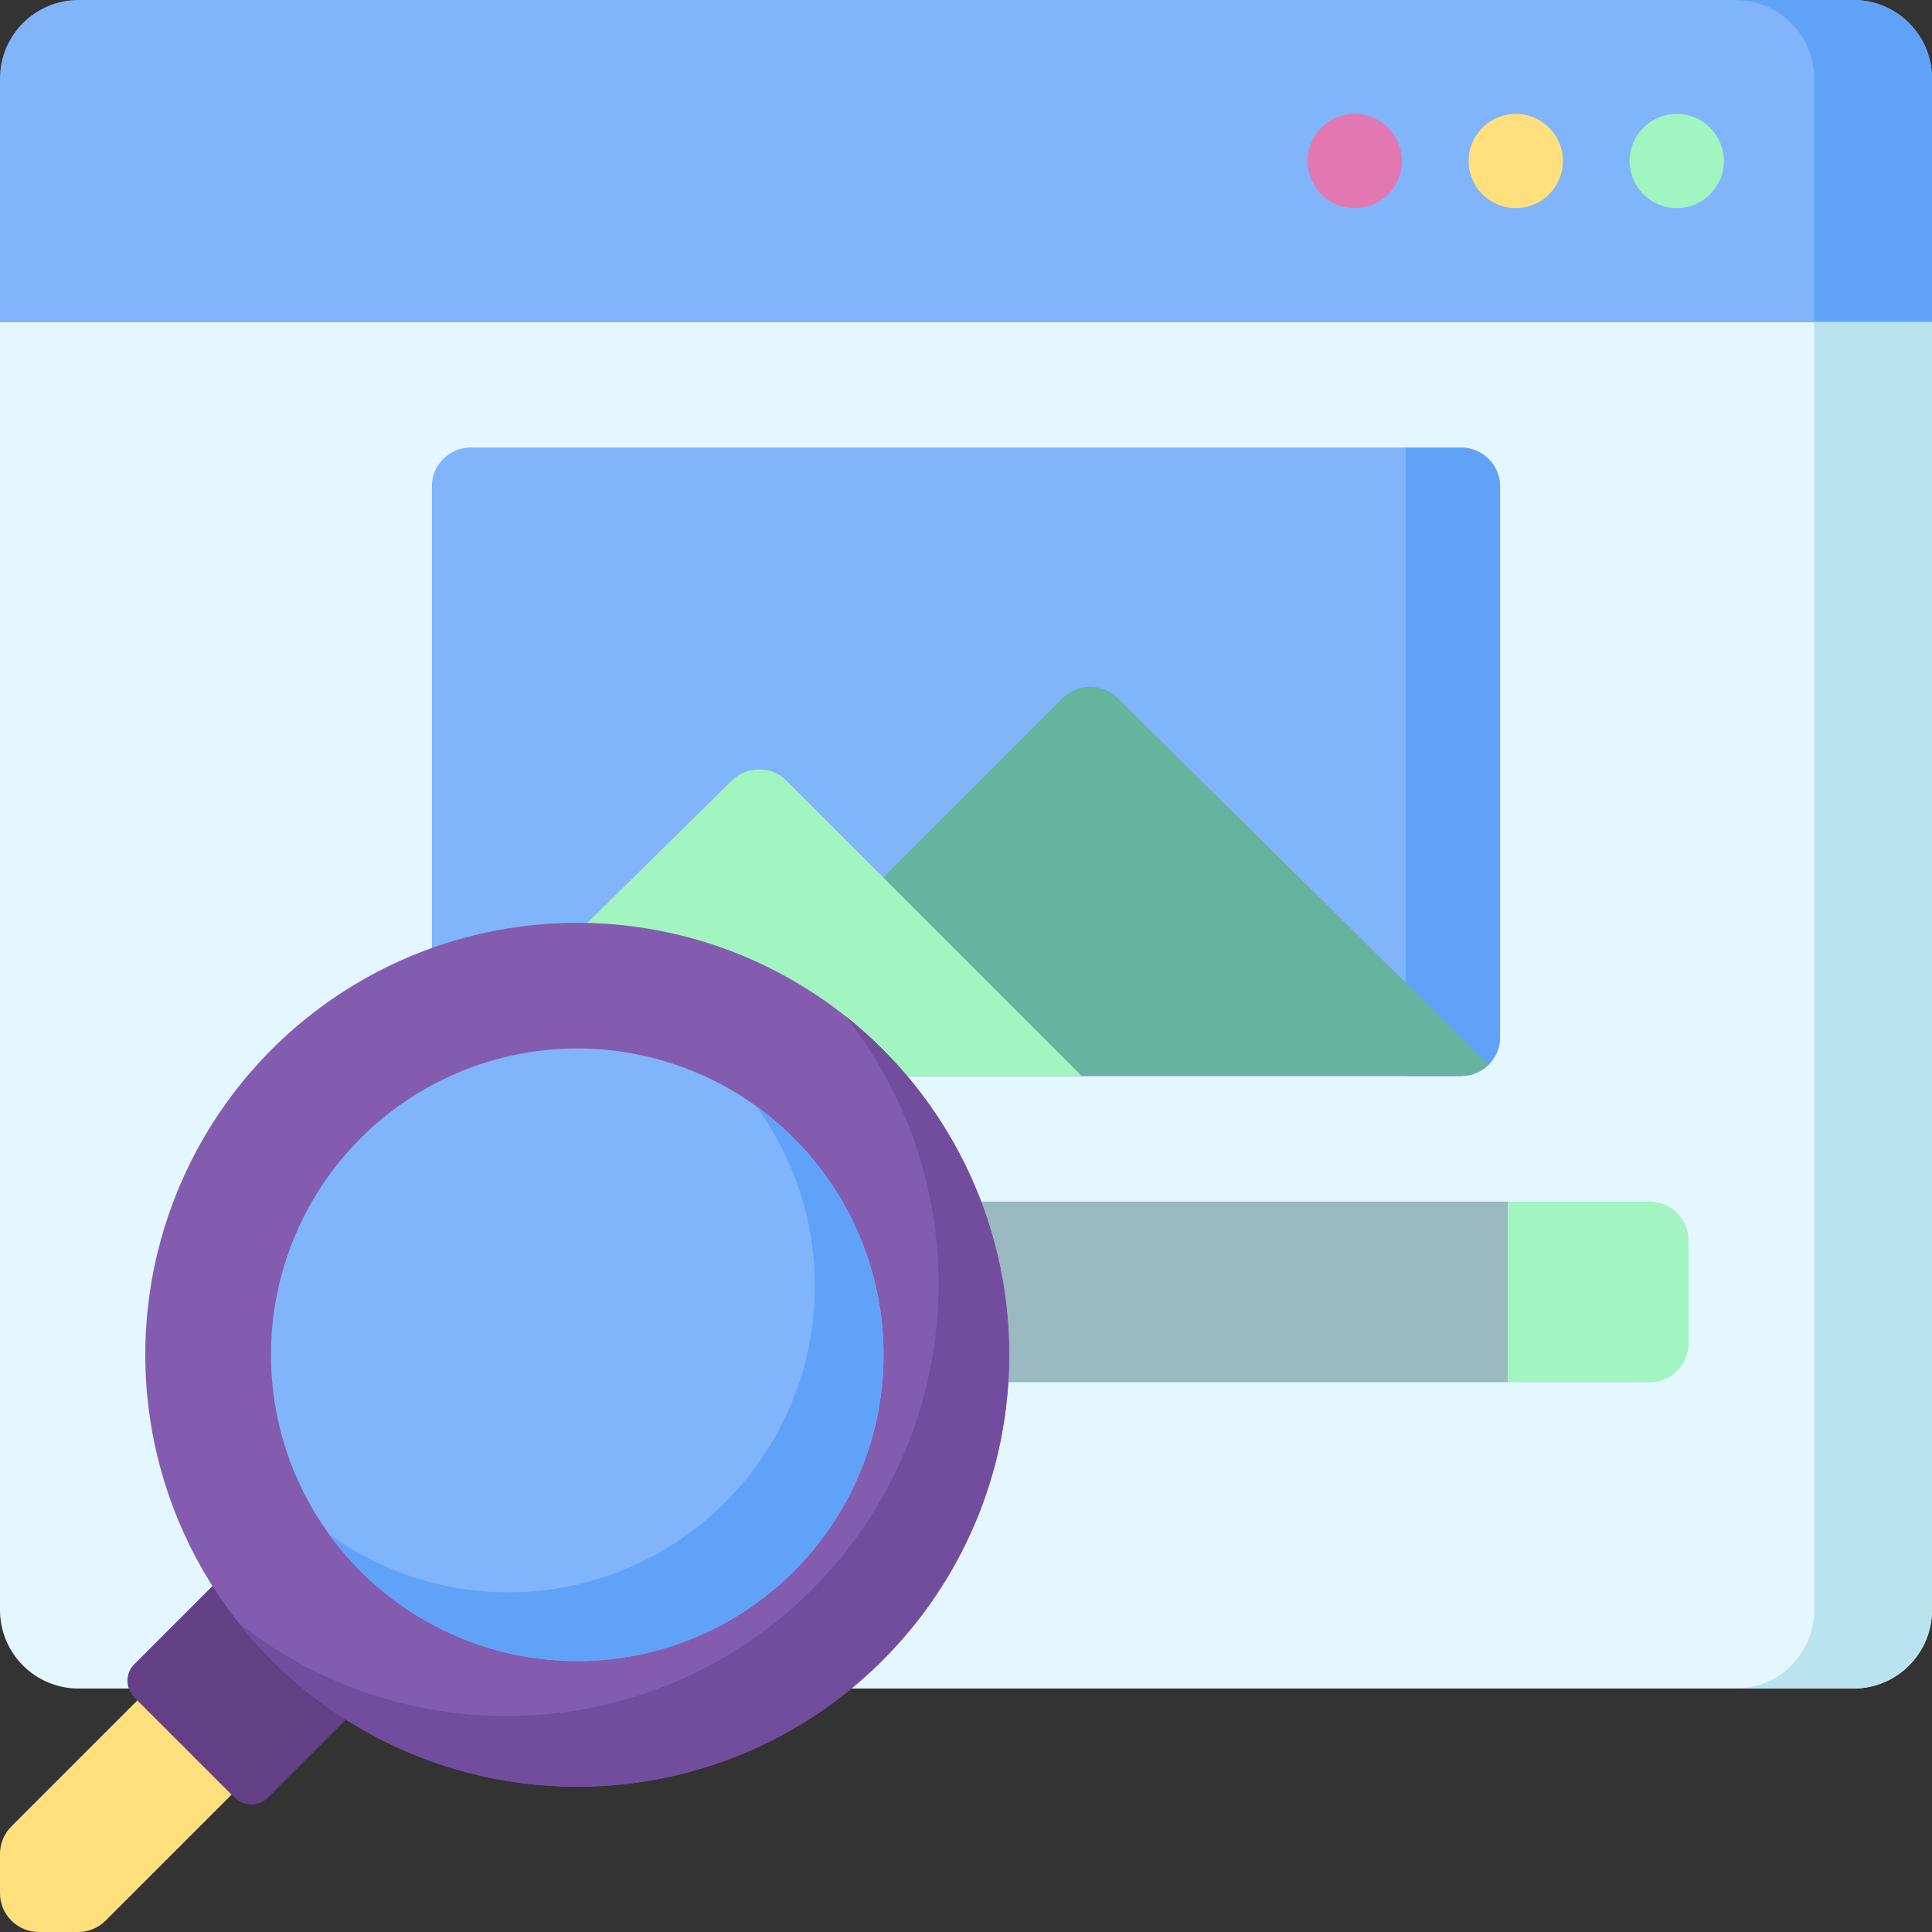 <svg id="Capa_1" enable-background="new 0 0 512 512" height="512" viewBox="0 0 512 512" width="512" xmlns="http://www.w3.org/2000/svg"><rect x="0" y="0" width="512" height="512" fill="#333333" stroke="none"/><g><path d="m512 85.333h-512v-64.52c0-11.495 9.318-20.813 20.813-20.813h470.374c11.495 0 20.813 9.318 20.813 20.813z" fill="#80b4fb"/><path d="m491.187 0h-31.22c11.495 0 20.813 9.318 20.813 20.813v64.52h31.22v-64.52c0-11.495-9.318-20.813-20.813-20.813z" fill="#61a2f9"/><path d="m0 85.333h512v341.333c0 11.495-9.318 20.813-20.813 20.813h-470.374c-11.495.001-20.813-9.318-20.813-20.812z" fill="#e4f6ff"/><path d="m480.78 85.333v341.333c0 11.495-9.318 20.813-20.813 20.813h31.22c11.495 0 20.813-9.318 20.813-20.813v-341.333z" fill="#b9e4ef"/><circle cx="444.358" cy="42.667" fill="#a2f4c1" r="12.488"/><circle cx="401.691" cy="42.667" fill="#ffe07d" r="12.488"/><circle cx="359.024" cy="42.667" fill="#e278b1" r="12.488"/><g><g><path d="m114.472 274.836v-145.9c0-5.69 4.612-10.302 10.302-10.302h262.453c5.69 0 10.302 4.612 10.302 10.302v145.9c0 5.69-4.612 10.302-10.302 10.302h-262.454c-5.689 0-10.301-4.612-10.301-10.302z" fill="#80b4fb"/><path d="m397.526 128.937v145.894c0 2.854-1.164 5.439-3.039 7.304-1.865 1.854-4.43 2.998-7.263 2.998h-262.448c-2.833 0-5.398-1.144-7.263-2.998-1.875-1.865-3.039-4.45-3.039-7.304v-145.894c0-5.687 4.615-10.302 10.302-10.302h262.449c5.686.001 10.301 4.616 10.301 10.302z" fill="#80b4fb"/><path d="m397.526 128.937v145.894c0 2.854-1.164 5.439-3.039 7.304-1.865 1.854-4.43 2.998-7.263 2.998h-14.67v-166.497h14.67c5.687 0 10.302 4.615 10.302 10.301z" fill="#61a2f9"/><path d="m394.487 282.136c-1.865 1.854-4.43 2.998-7.263 2.998h-205.716l100.115-100.106c4.006-4.005 10.494-4.025 14.523-.044l76.408 75.477z" fill="#66b49d"/><path d="m286.669 285.134h-161.893c-2.833 0-5.398-1.144-7.263-2.998l76.428-75.272c4.032-3.971 10.512-3.946 14.513.055l25.634 25.634z" fill="#a2f4c1"/></g><g><path d="m208.13 174.829h47.87v335.089h-47.87z" fill="#9bb9c1" transform="matrix(0 1 -1 0 574.439 110.309)"/><path d="m399.61 366.309v-47.87h37.568c5.69 0 10.302 4.612 10.302 10.302v27.266c0 5.69-4.612 10.302-10.302 10.302z" fill="#a2f4c1"/></g></g><g><g><path d="m20.708 512h-10.406c-5.69 0-10.302-4.612-10.302-10.302v-10.407c0-2.732 1.085-5.353 3.017-7.284l33.405-33.405 24.976 24.976-33.405 33.405c-1.932 1.932-4.552 3.017-7.285 3.017z" fill="#ffe07d"/></g><g><path d="m62.231 476.41-26.641-26.641c-2.414-2.414-2.414-6.328 0-8.741l21.646-21.646 35.382 35.382-21.646 21.646c-2.414 2.414-6.327 2.414-8.741 0z" fill="#634086"/></g><circle cx="152.976" cy="359.024" fill="#845caf" r="114.472"/><path d="m224.01 269.259c15.467 19.519 24.706 44.196 24.706 71.034 0 63.221-51.251 114.472-114.472 114.472-26.838 0-51.515-9.239-71.034-24.706 20.967 26.461 53.383 43.437 89.766 43.437 63.221 0 114.472-51.251 114.472-114.472-.001-36.383-16.978-68.798-43.438-89.765z" fill="#734d9d"/><circle cx="152.976" cy="359.024" fill="#80b4fb" r="81.171"/><path d="m200.504 293.284c9.694 13.371 15.431 29.788 15.431 47.529 0 44.758-36.413 81.171-81.171 81.171-17.741 0-34.158-5.737-47.529-15.431 14.763 20.362 38.723 33.642 65.74 33.642 44.758 0 81.171-36.413 81.171-81.171 0-27.017-13.28-50.977-33.642-65.74z" fill="#61a2f9"/></g></g></svg>